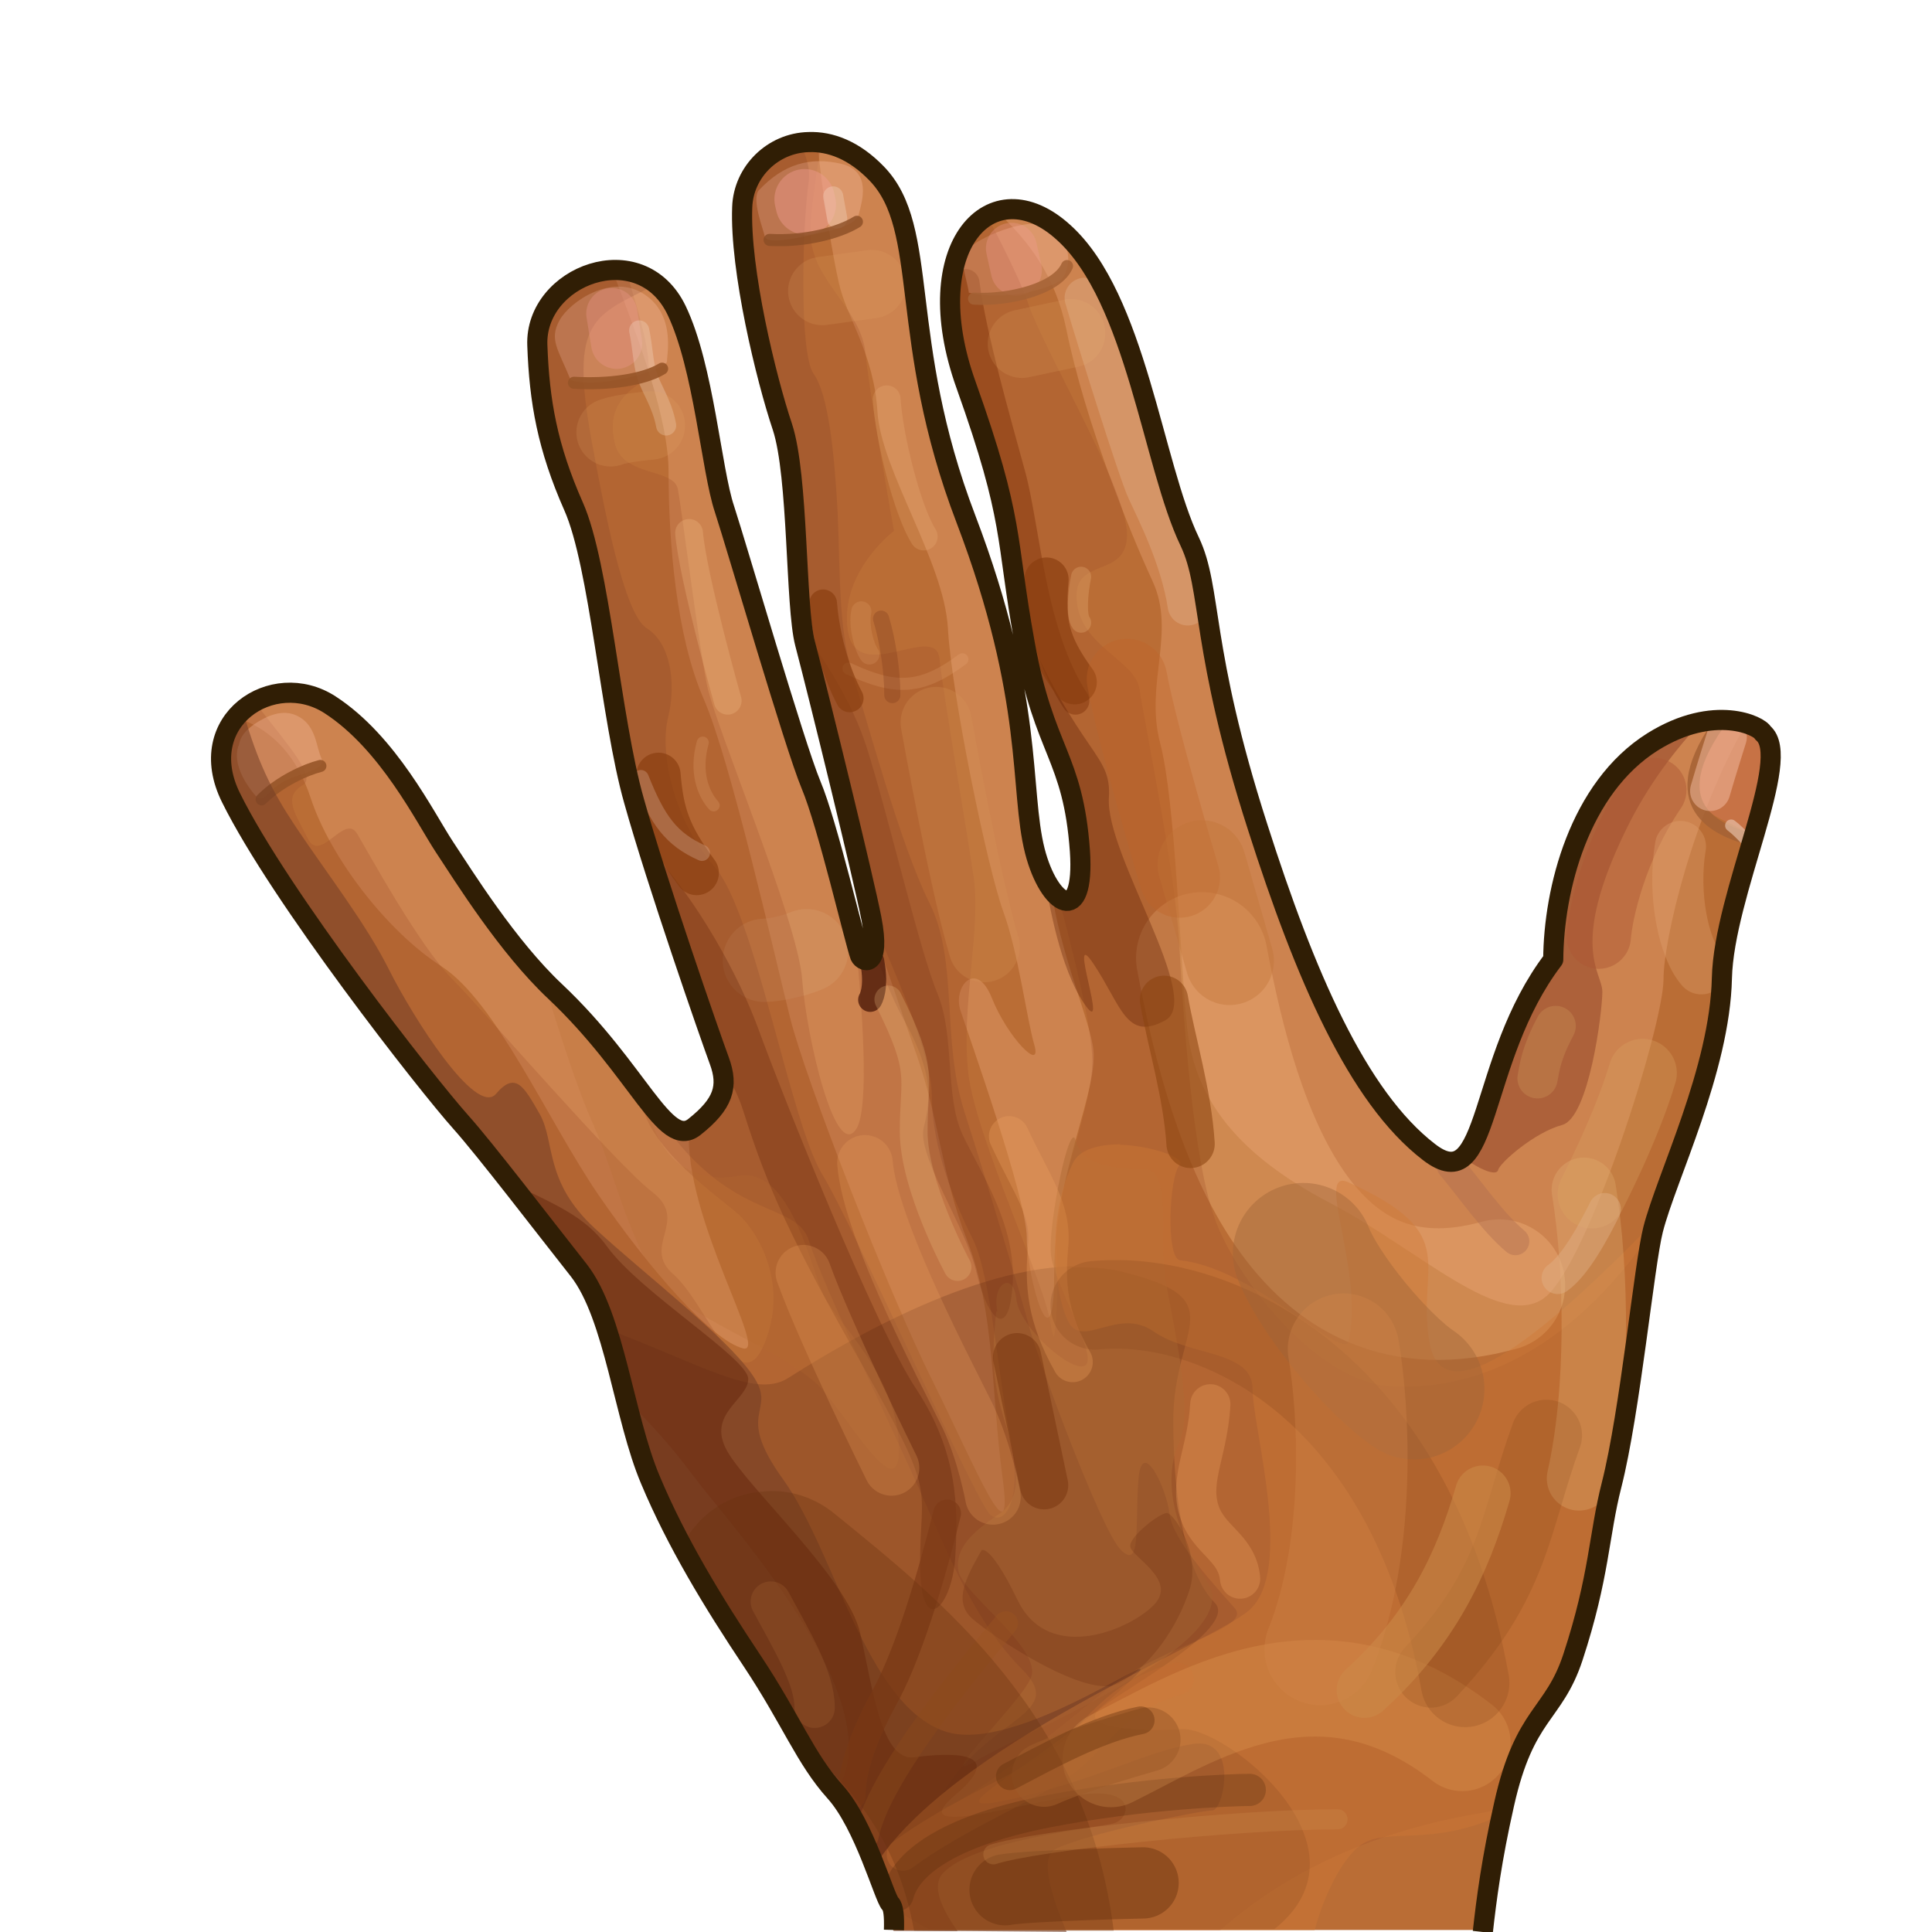 <?xml version="1.0" encoding="UTF-8" standalone="no"?>
<!DOCTYPE svg PUBLIC "-//W3C//DTD SVG 1.0//EN" "http://www.w3.org/TR/2001/REC-SVG-20010904/DTD/svg10.dtd">
<svg xmlns:svg="http://www.w3.org/2000/svg" xmlns="http://www.w3.org/2000/svg" version="1.0" width="100%" height="100%" viewBox="0 0 48 48" id="_hand01" style="display:inline">
<defs id="defs2818"/>
<g id="hand01" style="display:inline">
<path d="M 20.09,3.53 C 19.2,3.55 18.47,4.27 18.44,5.15 C 18.38,6.7 19.03,9.39 19.44,10.61 C 19.84,11.83 19.76,15.06 20,15.98 C 20.36,17.35 21.46,21.84 21.65,22.82 C 21.89,24.06 21.44,23.91 21.37,23.75 C 21.24,23.4 20.56,20.47 20.15,19.5 C 19.74,18.52 18.32,13.63 18,12.65 C 17.67,11.67 17.49,9.13 16.81,7.71 C 15.91,5.84 13.28,6.85 13.35,8.58 C 13.4,9.97 13.6,11.11 14.25,12.58 C 14.9,14.04 15.17,17.85 15.75,19.89 C 16.32,21.93 17.63,25.7 17.87,26.35 C 18.11,27 17.97,27.43 17.25,28 C 16.52,28.57 15.87,26.59 13.79,24.63 C 12.61,23.52 11.53,21.78 11.04,21.04 C 10.56,20.31 9.65,18.45 8.2,17.51 C 6.78,16.59 4.79,17.91 5.74,19.82 C 6.95,22.27 10.6,26.93 11.45,27.88 C 12.05,28.55 13.48,30.42 14.38,31.56 C 15.27,32.7 15.5,35.22 16.16,36.77 C 16.81,38.32 17.71,39.8 18.69,41.27 C 19.66,42.73 20.01,43.7 20.75,44.52 C 21.48,45.33 21.96,47.13 22.12,47.3 C 22.2,47.38 22.22,47.61 22.21,47.95 L 36.83,47.95 C 36.92,47.14 37.05,46.14 37.36,44.77 C 37.87,42.49 38.59,42.58 39.07,41.12 C 39.73,39.11 39.71,38.09 40.03,36.84 C 40.49,35.03 40.84,31.36 41.06,30.5 C 41.39,29.2 42.72,26.53 42.77,24.25 C 42.82,22.16 44.12,19.19 43.86,18 C 43.76,17.86 42.56,17.44 41.02,18.4 C 39.19,19.54 38.56,22.08 38.56,23.8 C 36.68,26.35 37.05,29.82 35.5,28.62 C 33.72,27.25 32.42,24.22 31.25,20.56 C 29.81,16.09 30.12,14.64 29.56,13.46 C 28.64,11.55 28.23,7.41 26.43,5.78 C 24.64,4.14 22.77,6.13 24,9.56 C 25.22,12.98 24.97,13.3 25.46,15.99 C 25.94,18.68 26.66,18.77 26.83,21.14 C 26.96,23.06 26.06,22.51 25.71,21.14 C 25.32,19.6 25.71,17.39 24,12.9 C 22.28,8.41 23.12,5.69 21.78,4.31 C 21.22,3.73 20.63,3.51 20.09,3.53 z" id="p2842" style="fill:#ba6d35;fill-opacity:1;stroke:none"/>
<path d="M 29.86,23.8 C 30.68,28.2 32.39,33.28 37.25,31.93" id="p4023" style="fill:none;stroke:#e8a86f;stroke-width:3.27;stroke-linecap:round;stroke-linejoin:miter;stroke-miterlimit:4;stroke-dasharray:none;stroke-opacity:0.47"/>
<path d="M 7.06,17.21 C 6.59,17.24 6.18,17.48 5.88,17.83 C 6.82,18.14 7.4,18.86 7.72,19.83 C 8.2,21.29 9.6,23.13 10.97,24.01 C 12.33,24.89 13.6,27.83 14.87,29.69 C 16.14,31.54 17.68,33.3 18.46,33.5 C 19.12,33.66 16.99,30.28 17.12,28.07 C 16.44,28.31 15.73,26.47 13.78,24.64 C 12.6,23.53 11.52,21.79 11.03,21.05 C 10.54,20.32 9.63,18.46 8.18,17.53 C 7.83,17.29 7.43,17.19 7.06,17.21 z" id="p3665" style="fill:#f0ad7f;fill-opacity:0.35;stroke:none"/>
<path d="M 23.99,7.03 C 24.17,8.4 24.78,10.49 25.14,11.82 C 25.5,13.15 25.64,15.78 26.72,17.41" id="p3926" style="fill:none;stroke:#893d0f;stroke-width:0.69;stroke-linecap:round;stroke-linejoin:miter;marker:none;stroke-miterlimit:4;stroke-dasharray:none;stroke-dashoffset:0;stroke-opacity:0.66;visibility:visible;display:inline;overflow:visible;enable-background:accumulate"/>
<path d="M 25.12,5.18 C 25,5.18 24.9,5.23 24.78,5.27 C 25.58,6 26.23,6.9 26.49,8.17 C 26.97,10.51 28.05,13.17 28.64,14.45 C 29.22,15.72 28.44,16.98 28.82,18.45 C 29.21,19.91 29.31,23.81 29.5,25.57 C 29.69,27.33 30.78,28.7 33.03,29.88 C 35.27,31.05 37.32,33.1 38.4,32.22 C 39.47,31.34 41.33,25.49 41.33,24.32 C 41.33,23.38 42.04,20.26 43.45,17.86 C 42.97,17.76 42.09,17.75 41.02,18.42 C 39.19,19.56 38.56,22.1 38.56,23.82 C 36.68,26.35 37.05,29.82 35.5,28.62 C 33.72,27.25 32.42,24.22 31.25,20.56 C 29.81,16.09 30.12,14.64 29.56,13.46 C 28.64,11.55 28.23,7.41 26.43,5.78 C 25.98,5.37 25.53,5.17 25.12,5.18 z" id="p3667" style="fill:#f0ad7f;fill-opacity:0.35;stroke:none"/>
<path d="M 24.07,7.27 C 24,6.8 23.78,6.43 24.1,6.14 C 24.43,5.85 25.71,5.3 26.19,5.7 C 26.66,6.1 26.59,6.72 26.37,6.94 C 26.15,7.16 25.02,7.49 24.06,7.27 L 24.07,7.27 z" id="p3941" style="fill:#fcbfa4;fill-opacity:0.33;fill-rule:nonzero;stroke:none;marker:none;visibility:visible;display:inline;overflow:visible;enable-background:accumulate"/>
<path d="M 20.31,3.56 C 20.43,4.83 20.7,6.42 20.84,7.02 C 21.03,7.9 21.71,8.77 21.8,10.23 C 21.89,11.69 23.45,13.94 23.55,15.6 C 23.64,17.26 24.53,21.55 24.92,22.63 C 25.31,23.7 25.5,25.28 25.7,25.97 C 25.89,26.65 25.03,25.77 24.64,24.79 C 24.25,23.82 23.67,24.52 23.86,25.1 C 24.05,25.68 25.51,29.77 25.51,30.75 C 25.51,31.72 26.19,34.16 26.19,31.62 C 26.19,29.08 27.35,27.04 27.15,25.97 C 27,25.15 26.34,23.67 26.12,22.1 C 25.96,21.89 25.79,21.56 25.69,21.14 C 25.32,19.6 25.71,17.39 24,12.9 C 22.28,8.41 23.12,5.69 21.78,4.31 C 21.29,3.81 20.78,3.6 20.31,3.56 z" id="p3671" style="fill:#f0ad7f;fill-opacity:0.35;stroke:none;display:inline"/>
<path d="M 15.21,6.71 C 15.89,8.47 16.61,10.43 16.61,11.71 C 16.61,13.47 16.8,15.8 17.48,17.36 C 18.16,18.92 19.24,23.73 19.63,25.29 C 20.02,26.85 22.08,32.13 23.16,34.29 C 24.23,36.44 25.2,38.87 24.91,36.72 C 24.62,34.57 24.72,32.61 24.04,30.85 C 23.36,29.09 23.35,27.83 22.76,26.17 C 22.47,25.35 22.13,24.35 21.64,22.92 C 21.84,24.03 21.43,23.91 21.37,23.75 C 21.24,23.4 20.56,20.47 20.15,19.5 C 19.74,18.52 18.32,13.63 18,12.65 C 17.67,11.67 17.49,9.13 16.81,7.71 C 16.46,6.97 15.84,6.69 15.22,6.71 L 15.21,6.71 z" id="p3673" style="fill:#f0ad7f;fill-opacity:0.35;stroke:none;display:inline"/>
<path d="M 18.99,23.86 C 19.55,23.83 20.04,23.62 20.04,23.62" id="p3976" style="fill:none;stroke:#deb084;stroke-width:2.07;stroke-linecap:round;stroke-linejoin:miter;stroke-miterlimit:4;stroke-dasharray:none;stroke-opacity:0.2;display:inline"/>
<path d="M 20.09,3.53 C 19.2,3.55 18.47,4.27 18.44,5.15 C 18.38,6.7 19.03,9.39 19.44,10.61 C 19.84,11.83 19.76,15.06 20,15.98 C 20.36,17.35 21.46,21.84 21.65,22.82 C 21.88,24.04 21.44,23.89 21.37,23.72 C 21.36,23.69 21.28,23.39 21.25,23.29 C 21.42,25 21.61,27.49 21.28,28.04 C 20.76,28.88 20.04,25.78 19.93,24.34 C 19.83,22.89 17.76,18.03 17.56,17 C 17.35,15.96 16.94,12.67 16.84,12.15 C 16.74,11.63 15.48,11.85 15.28,11.03 C 15.07,10.2 15.48,9.77 16,9.46 C 16.32,9.27 15.91,7.88 15.56,6.75 C 14.5,6.57 13.29,7.4 13.34,8.59 C 13.39,9.98 13.59,11.12 14.24,12.59 C 14.89,14.05 15.16,17.86 15.74,19.9 C 16.31,21.94 17.62,25.71 17.86,26.36 C 18.1,27.01 17.96,27.44 17.24,28.01 C 16.86,28.31 16.49,27.88 15.93,27.14 C 15.86,28.31 17.7,29.63 18.27,30.1 C 18.88,30.61 19.6,31.96 18.98,33.41 C 18.37,34.85 17.56,32.39 16.73,31.66 C 15.92,30.96 17.14,30.34 16.21,29.62 C 15.28,28.9 12.07,25.17 11.25,24.34 C 10.42,23.51 9.18,21.23 8.87,20.71 C 8.56,20.2 7.96,21.46 7.65,20.84 C 7.34,20.22 7.01,19.8 7.53,19.5 C 7.86,19.29 7.16,18.52 6.34,17.46 C 5.62,17.85 5.18,18.74 5.72,19.83 C 6.93,22.28 10.58,26.94 11.43,27.89 C 12.03,28.56 13.46,30.43 14.36,31.57 C 15.25,32.71 15.48,35.23 16.14,36.78 C 16.79,38.33 17.69,39.81 18.67,41.28 C 19.64,42.74 19.99,43.71 20.73,44.53 C 21.46,45.34 21.94,47.14 22.1,47.31 C 22.18,47.39 22.2,47.62 22.19,47.96 L 30.31,47.96 C 32.54,46 35.15,45.27 37.31,44.96 C 37.32,44.9 37.32,44.85 37.34,44.78 C 37.85,42.5 38.57,42.59 39.05,41.13 C 39.71,39.12 39.69,38.1 40.01,36.85 C 40.46,35.08 40.82,31.55 41.04,30.6 C 38.54,34.24 35.86,34.52 34.54,34.44 C 32.79,34.34 30.85,31.96 30.23,30.41 C 29.62,28.87 29.4,25.16 29.3,23.51 C 29.24,21.87 28.41,17.84 28.31,17.12 C 28.2,16.4 26.85,16.07 26.75,14.93 C 26.64,13.8 28,14.41 28,13.28 C 28,12.14 25.94,8.73 25.53,7.5 C 25.36,7 24.95,6.18 24.53,5.37 C 23.67,5.88 23.24,7.44 24,9.56 C 25.22,12.98 24.97,13.3 25.46,15.99 C 25.94,18.68 26.66,18.77 26.83,21.14 C 26.91,22.27 26.62,22.54 26.3,22.29 C 26.55,23.24 27.14,25.45 27.14,26.38 C 27.14,27.51 26.14,29.88 26.24,30.81 C 26.32,31.53 26.25,33.06 26.18,33.21 C 26.17,33.18 26.14,33.13 26.12,33 C 26.02,31.97 24.27,28.35 24.06,26.69 C 23.86,25.04 24.39,23.07 24.18,21.73 C 23.98,20.39 23.44,17.29 23.34,16.36 C 23.24,15.44 21.27,17.08 21.06,15.65 C 20.86,14.21 22.21,13.19 22.21,13.19 C 22.21,13.19 21.6,9.79 21.5,8.76 C 21.39,7.71 20.25,7 20.15,5.96 C 20.1,5.44 20.26,4.5 20.4,3.56 C 20.29,3.54 20.19,3.52 20.09,3.53 z" id="p2842-1" style="fill:#9f4e2c;fill-opacity:0.27;stroke:none;display:inline"/>
<path d="M 18.85,4.73 C 19.47,4.07 20.13,3.89 20.9,4.07 C 21.67,4.25 21.41,5.02 21.34,5.31 C 21.28,5.62 20.62,5.73 20.14,5.84 C 19.66,5.95 19.04,6.06 19,5.87 C 18.96,5.69 18.67,4.95 18.85,4.73 z" id="p3938" style="fill:#fcbfa4;fill-opacity:0.33;fill-rule:nonzero;stroke:none;marker:none;visibility:visible;display:inline;overflow:visible;enable-background:accumulate"/>
<path d="M 14.19,9.47 C 13.86,8.66 13.64,8.44 13.9,7.96 C 14.16,7.49 15.19,6.79 15.99,7.3 C 16.79,7.81 16.57,8.8 16.57,8.98 C 16.57,9.16 15,9.67 14.19,9.45 L 14.19,9.47 z" id="p3935" style="fill:#fcbfa4;fill-opacity:0.33;fill-rule:nonzero;stroke:none;marker:none;visibility:visible;display:inline;overflow:visible;enable-background:accumulate"/>
<path d="M 5.92,18.54 C 5.77,19.01 6.15,19.54 6.35,19.77 C 6.55,20 6.68,19.59 7.1,19.39 C 7.53,19.19 8.11,19.12 7.99,18.85 C 7.86,18.57 7.86,18.12 7.51,17.86 C 7.15,17.6 6.77,17.72 6.43,17.92 C 6.1,18.12 5.97,18.3 5.93,18.53 L 5.92,18.54 z" id="p3906" style="fill:#fcbfa4;fill-opacity:0.33;stroke:none;display:inline"/>
<path d="M 6.5,19.86 C 6.95,19.41 7.6,19.12 7.96,19.03" id="p3909" style="fill:none;stroke:#965528;stroke-width:0.30;stroke-linecap:round;stroke-linejoin:miter;stroke-miterlimit:4;stroke-dasharray:none;stroke-opacity:0.91"/>
<path d="M 26.65,31.46 C 23.86,31.52 20.45,33.69 19.56,34.25 C 18.74,34.75 17.39,33.88 15.03,33 C 15.03,33.01 15.03,33.04 15.03,33.06 C 15.22,33.66 15.39,34.3 15.56,34.96 C 15.6,35.14 15.66,35.31 15.71,35.49 C 15.75,35.63 15.79,35.78 15.83,35.92 C 15.85,36 15.89,36.08 15.92,36.17 C 15.99,36.38 16.05,36.6 16.13,36.79 C 16.78,38.34 17.68,39.82 18.66,41.29 C 19.63,42.75 19.98,43.72 20.72,44.54 C 20.81,44.64 20.88,44.75 20.97,44.88 C 21.05,45.01 21.14,45.13 21.22,45.28 C 21.31,45.46 21.41,45.65 21.5,45.84 C 21.54,45.94 21.58,46.05 21.62,46.15 C 21.64,46.21 21.65,46.27 21.68,46.33 C 21.76,46.53 21.83,46.76 21.89,46.92 C 21.9,46.95 21.94,47.01 21.95,47.04 C 21.96,47.09 21.99,47.16 22.04,47.22 C 22.21,47.43 22.59,47.68 23.07,47.93 L 31.66,47.93 C 34.24,45.88 30.44,42.9 29.37,42.96 C 28.11,43.04 26.88,42.89 27.28,42.5 C 27.67,42.11 30.81,40.45 30.18,39.82 C 29.56,39.2 29.15,37.65 29.15,35.29 C 29.15,32.94 30.71,32.28 27.81,31.58 C 27.45,31.5 27.06,31.48 26.66,31.49 L 26.65,31.46 z" id="p3717" style="fill:#4d2311;fill-opacity:0.22;stroke:none;display:inline"/>
<path d="M 24.75,32.59 C 24.68,33.29 24.6,34.08 24.9,35.1 C 25.21,36.12 25.52,37.14 24.83,37.61 C 24.13,38.08 23.73,38.47 23.81,39.02 C 23.88,39.57 25.93,40.98 25.61,41.69 C 25.3,42.39 23.1,44.44 24.28,43.73 C 25.45,43.03 30.95,40.83 30.01,39.33 C 29.07,37.84 28.91,36.66 29.31,35.8 C 29.7,34.94 29,32.35 28.92,31.48 C 28.85,30.62 29.07,29.05 28.45,29.05 C 27.83,29.05 26.88,28.98 26.73,28.35 C 26.58,27.73 26.03,30.47 26.11,31.17 C 26.18,31.87 27.28,33.68 26.97,33.92 C 26.66,34.15 25.32,32.98 25.25,32.27 C 25.18,31.57 24.63,31.88 24.78,32.58 L 24.75,32.59 z" id="p3720" style="fill:#ae6b34;fill-opacity:0.5;stroke:none;display:inline"/>
<path d="M 6.03,17.65 C 5.5,18.11 5.26,18.9 5.72,19.83 C 6.93,22.28 10.58,26.94 11.43,27.89 C 12.03,28.56 13.46,30.43 14.36,31.57 C 15.25,32.71 15.48,35.23 16.14,36.78 C 16.79,38.33 17.69,39.81 18.67,41.28 C 19.64,42.74 19.99,43.71 20.73,44.53 C 21.46,45.34 21.94,47.14 22.1,47.31 C 22.18,47.39 22.2,47.62 22.19,47.96 L 26.5,48 C 26.12,47.1 25.82,46.14 26.22,45.94 C 27,45.55 29.83,44.98 30.12,44.98 C 30.41,44.98 30.79,43.13 29.62,43.33 C 28.45,43.52 27.28,44.21 25.12,44.7 C 22.97,45.18 25.62,44 27.77,42.05 C 29.92,40.1 25.42,43.7 23.46,43.01 C 21.51,42.33 20.74,38.53 19.46,36.76 C 18.19,35 19.37,35.12 18.68,34.14 C 18,33.17 16.05,31.69 14.78,30.52 C 13.51,29.35 13.8,28.37 13.41,27.68 C 13.02,27 12.81,26.6 12.32,27.18 C 11.82,27.74 10.27,25.29 9.68,24.12 C 9.1,22.95 8.12,21.7 7.34,20.53 C 6.74,19.63 6.4,18.93 6.03,17.65 z" id="p3730" style="fill:#733e26;fill-opacity:0.54;stroke:none;display:inline"/>
<path d="M 12.62,29.34 C 13.22,30.1 13.86,30.94 14.37,31.59 C 15.26,32.73 15.49,35.25 16.15,36.8 C 16.8,38.35 17.7,39.83 18.68,41.3 C 19.65,42.76 20,43.73 20.74,44.55 C 21.47,45.36 21.95,47.16 22.11,47.33 C 22.19,47.41 22.21,47.64 22.2,47.98 L 23.79,47.98 C 23.4,47.42 23.14,46.87 23.42,46.55 C 24.14,45.73 27.25,45.41 27.67,45.3 C 28.08,45.2 28.27,44.38 26.83,44.59 C 25.39,44.79 22.4,45.72 23.74,44.59 C 25.08,43.46 23.54,43.55 22.71,43.66 C 21.89,43.76 21.68,41.91 21.37,40.57 C 21.07,39.23 18.58,36.97 18.06,36.04 C 17.55,35.12 18.59,34.78 18.59,34.26 C 18.59,33.75 15.92,32.12 15.09,30.98 C 14.53,30.21 13.82,29.94 12.63,29.36 L 12.62,29.34 z" id="p2832" style="fill:#581902;fill-opacity:0.37;stroke:none;display:inline"/>
<path d="M 19.78,3.56 C 19.05,3.72 18.47,4.38 18.44,5.15 C 18.38,6.7 19.03,9.39 19.44,10.61 C 19.84,11.83 19.76,15.06 20,15.98 C 20.36,17.35 21.46,21.84 21.65,22.82 C 22.23,24.11 23.15,26.25 23.15,27.22 C 23.15,28.53 23.74,29.93 24.18,30.81 C 24.61,31.68 24.82,34.31 25.11,35.77 C 25.4,37.23 24.98,37.93 24.61,37.64 C 24.25,37.35 21.23,30.49 20.43,29.18 C 19.63,27.87 18.77,22.7 17.75,21.53 C 16.73,20.37 16.38,18.69 16.6,17.82 C 16.81,16.95 16.65,15.97 16.07,15.61 C 15.49,15.25 15,12.57 14.7,10.96 C 14.14,7.89 14.76,7.85 16.32,7.06 C 15.2,6.16 13.3,7.11 13.36,8.59 C 13.41,9.98 13.61,11.12 14.26,12.59 C 14.91,14.05 15.18,17.86 15.76,19.9 C 16.33,21.94 17.64,25.71 17.88,26.36 C 18.12,27.01 17.98,27.44 17.26,28.01 C 16.96,28.24 16.65,28.03 16.26,27.58 C 18.05,30.39 19.78,29.8 20.1,30.83 C 20.46,31.99 22.21,35.55 22.94,37.23 C 23.67,38.91 24.31,40.38 25.4,41.48 C 26.49,42.57 24.7,42.63 23.53,44.38 C 22.36,46.15 26.15,43.09 27.46,42 C 28.78,40.9 31.12,40.48 30.68,39.96 C 30.24,39.45 29.13,38.28 29.06,37.62 C 28.98,36.96 28.35,35.64 28.28,36.81 C 28.2,37.98 28.35,39.01 27.84,38.5 C 27.33,37.98 25.7,33.52 25.56,32.93 C 25.41,32.35 24.55,29.45 23.96,27.62 C 23.38,25.79 23.82,23.89 23.09,22.43 C 22.36,20.97 21.55,17.91 21.18,16.75 C 20.82,15.58 20.88,14.17 20.81,12.71 C 20.73,11.25 20.58,9.79 20.21,9.28 C 19.85,8.76 19.94,5.55 20.09,4.53 C 20.14,4.19 20.03,3.86 19.87,3.56 C 19.84,3.56 19.81,3.56 19.78,3.56 z" id="p3756" style="fill:#682d1f;fill-opacity:0.15;stroke:none;display:inline"/>
<path d="M 16.09,21.03 C 16.72,23.1 17.66,25.82 17.87,26.37 C 17.89,26.43 17.88,26.49 17.9,26.55 C 18.12,26.78 18.31,27.12 18.46,27.58 C 19.07,29.51 19.61,30.72 21.46,33.98 C 23.3,37.23 22.86,36.88 22.86,38.82 C 22.86,40.75 23.64,39.95 23.73,38.73 C 23.81,37.5 23.81,36.1 22.77,34.52 C 21.72,32.94 19.45,27.23 18.84,25.56 C 18.38,24.3 17.36,22.39 16.09,21.03 z" id="p3656" style="fill:#581902;fill-opacity:0.26;fill-rule:nonzero;stroke:none;marker:none;visibility:visible;display:inline;overflow:visible;enable-background:accumulate"/>
<path d="M 19.93,15.59 C 19.95,15.72 19.97,15.91 20,16 C 20.36,17.37 21.46,21.86 21.65,22.84 C 21.71,23.19 21.73,23.43 21.71,23.59 C 21.93,24.19 22.16,24.8 22.42,25.27 C 23.21,26.67 23.12,27.31 22.95,28.02 C 22.78,28.72 23.99,30.46 24.26,31.61 C 24.52,32.75 25.07,33.38 25.16,31.89 C 25.24,30.4 24.36,29.14 23.91,28.18 C 23.47,27.22 23.73,25.74 23.29,24.68 C 22.85,23.63 22.07,20.26 21.54,18.59 C 21.16,17.39 20.46,16.38 19.92,15.59 L 19.93,15.59 z" id="p3659" style="fill:#581902;fill-opacity:0.15;fill-rule:nonzero;stroke:none;marker:none;visibility:visible;display:inline;overflow:visible;enable-background:accumulate"/>
<path d="M 25.37,15.4 C 25.4,15.6 25.41,15.75 25.46,15.99 C 25.94,18.68 26.66,18.77 26.83,21.14 C 26.94,22.68 26.37,22.62 25.96,21.82 C 26.06,22.46 26.34,24.04 26.92,24.91 C 27.62,25.96 26.47,22.89 27.17,23.95 C 27.87,25 27.98,25.88 28.95,25.35 C 29.91,24.83 27.46,21.23 27.55,19.82 C 27.62,18.7 26.87,18.84 25.37,15.39 L 25.37,15.4 z" id="p3662" style="fill:#581902;fill-opacity:0.33;fill-rule:nonzero;stroke:none;marker:none;visibility:visible;display:inline;overflow:visible;enable-background:accumulate"/>
<path d="M 13.5,24.34 C 13.89,25.64 14.35,27.08 14.75,27.96 C 15.31,29.22 15.77,31.49 16.78,32.24 C 17.78,32.98 19.7,33.74 20.4,34.49 C 21.09,35.23 22.42,37.61 22.33,35.86 C 22.25,34.12 20.77,32.83 20.46,32.18 C 20.16,31.53 19.64,29 18.37,29.21 C 17.25,29.41 16.32,28.89 16.06,27.31 C 15.54,26.64 14.84,25.65 13.78,24.65 C 13.68,24.56 13.59,24.44 13.5,24.34 L 13.5,24.34 z" id="p3746" style="fill:#b76d31;fill-opacity:0.2;stroke:none;display:inline"/>
<path d="M 15.5,34.71 C 15.68,35.46 15.9,36.2 16.15,36.8 C 16.8,38.35 17.7,39.83 18.68,41.3 C 19.65,42.76 20,43.73 20.74,44.55 C 22.3,42.41 18.14,37.89 17.21,36.65 C 16.74,36.01 16.21,35.41 15.5,34.71 L 15.5,34.71 z" id="p3749" style="fill:#855e3e;fill-opacity:0.18;stroke:none;display:inline"/>
<path d="M 24.36,38.56 C 24.02,39.17 23.67,39.78 24.15,40.21 C 24.63,40.64 27.03,42.26 27.81,41.82 C 28.59,41.39 29.25,40.43 29.55,39.51 C 29.85,38.6 29.16,37.59 28.99,37.59 C 28.82,37.59 28.08,38.15 28.08,38.41 C 28.08,38.67 29.25,39.23 28.69,39.85 C 28.13,40.46 26.08,41.37 25.29,39.77 C 24.51,38.16 24.33,38.55 24.38,38.55 L 24.36,38.56 z" id="p3752" style="fill:#581902;fill-opacity:0.18;fill-rule:nonzero;stroke:none;marker:none;visibility:visible;display:inline;overflow:visible;enable-background:accumulate"/>
<path d="M 22.43,46.08 C 23.79,45.08 25.43,44.44 26.35,43.8 C 27.26,43.17 27.62,42.16 29.26,41.71" id="p3859" style="fill:none;stroke:#b8612c;stroke-width:0.80;stroke-linecap:round;stroke-linejoin:miter;stroke-miterlimit:4;stroke-dasharray:none;stroke-opacity:0.37;display:inline"/>
<path d="M 19.15,39.79 C 19.69,40.79 20.24,41.7 20.24,42.43" id="p3862" style="fill:none;stroke:#ea9f5c;stroke-width:1px;stroke-linecap:round;stroke-linejoin:miter;stroke-opacity:0.18;display:inline"/>
<path d="M 23.53,37.6 C 22.99,39.78 22.44,41.33 21.98,42.16 C 21.53,42.98 21.16,43.89 21.16,44.62" id="p3865" style="fill:none;stroke:#7f3b17;stroke-width:0.69;stroke-linecap:round;stroke-linejoin:miter;stroke-miterlimit:4;stroke-dasharray:none;stroke-opacity:0.7;display:inline"/>
<path d="M 24.99,40.33 C 23.63,41.97 21.8,44.25 21.53,45.62" id="p3868" style="fill:none;stroke:#9b5521;stroke-width:0.60;stroke-linecap:round;stroke-linejoin:miter;stroke-miterlimit:4;stroke-dasharray:none;stroke-opacity:0.41;display:inline"/>
<path d="M 21.67,23.89 C 21.8,24.57 21.62,24.84 21.62,24.84" id="p3871" style="fill:none;stroke:#511d0b;stroke-width:0.60;stroke-linecap:round;stroke-linejoin:miter;stroke-miterlimit:4;stroke-dasharray:none;stroke-opacity:0.81;display:inline"/>
<path d="M 22.07,24.83 C 22.98,26.65 22.7,26.74 22.7,28.11 C 22.7,29.47 23.79,31.48 23.79,31.48" id="p3874" style="fill:none;stroke:#ecbe7f;stroke-width:0.69;stroke-linecap:round;stroke-linejoin:miter;stroke-miterlimit:4;stroke-dasharray:none;stroke-opacity:0.26;display:inline"/>
<path d="M 21.49,28.89 C 21.62,30.57 23.6,34.27 24.04,35.18 C 24.47,36.08 24.67,37.19 24.67,37.19" id="p3879" style="fill:none;stroke:#efa35e;stroke-width:1.38;stroke-linecap:round;stroke-linejoin:miter;stroke-miterlimit:4;stroke-dasharray:none;stroke-opacity:0.25;display:inline"/>
<path d="M 19.96,31.62 C 20.51,33.15 22.15,36.47 22.15,36.47" id="p3882" style="fill:none;stroke:#efa35e;stroke-width:1.38;stroke-linecap:round;stroke-linejoin:miter;marker:none;stroke-miterlimit:4;stroke-dasharray:none;stroke-dashoffset:0;stroke-opacity:0.25;visibility:visible;display:inline;overflow:visible;enable-background:accumulate"/>
<path d="M 25.07,28.23 C 25.64,29.46 26.13,30.04 26.04,30.97 C 25.96,31.89 26,32.69 26.65,33.84" id="p3911" style="fill:none;stroke:#efa35e;stroke-width:1;stroke-linecap:round;stroke-linejoin:miter;marker:none;stroke-miterlimit:4;stroke-dasharray:none;stroke-dashoffset:0;stroke-opacity:0.31;visibility:visible;display:inline;overflow:visible;enable-background:accumulate"/>
<path d="M 15.2,7.79 L 15.32,8.53" id="p3965" style="fill:none;stroke:#f39d94;stroke-width:1.27;stroke-linecap:round;stroke-linejoin:miter;stroke-miterlimit:4;stroke-dasharray:none;stroke-opacity:0.31;display:inline"/>
<path d="M 15.88,8.21 C 15.97,8.63 15.97,8.98 16.07,9.31 C 16.16,9.63 16.45,10.02 16.55,10.57" id="p3968" style="fill:none;stroke:#fae9dc;stroke-width:0.5;stroke-linecap:round;stroke-linejoin:miter;stroke-miterlimit:4;stroke-dasharray:none;stroke-opacity:0.27"/>
<path d="M 15.17,10.74 C 15.46,10.63 16.17,10.57 16.17,10.57" id="p3970" style="fill:none;stroke:#e6a869;stroke-width:1.70;stroke-linecap:round;stroke-linejoin:miter;stroke-miterlimit:4;stroke-dasharray:none;stroke-opacity:0.18;display:inline"/>
<path d="M 17.12,13.24 C 17.21,14.33 18.08,17.41 18.08,17.41" id="p3973" style="fill:none;stroke:#f7c08b;stroke-width:0.69;stroke-linecap:round;stroke-linejoin:miter;stroke-miterlimit:4;stroke-dasharray:none;stroke-opacity:0.27;display:inline"/>
<path d="M 14.26,9.51 C 15.12,9.56 15.99,9.44 16.45,9.16" id="p3992" style="fill:none;stroke:#965528;stroke-width:0.30;stroke-linecap:round;stroke-linejoin:miter;marker:none;stroke-miterlimit:4;stroke-dasharray:none;stroke-dashoffset:0;stroke-opacity:0.91;visibility:visible;display:inline;overflow:visible;enable-background:accumulate"/>
<path d="M 19.99,4.95 L 20.02,5.08" id="p2877" style="fill:none;stroke:#f39d94;stroke-width:1.5;stroke-linecap:round;stroke-linejoin:miter;marker:none;stroke-miterlimit:4;stroke-dasharray:none;stroke-dashoffset:0;stroke-opacity:0.43;visibility:visible;display:inline;overflow:visible;enable-background:accumulate"/>
<path d="M 20.8,5.43 L 20.7,4.88" id="p3685" style="fill:none;stroke:#fae9dc;stroke-width:0.5;stroke-linecap:round;stroke-linejoin:miter;marker:none;stroke-miterlimit:4;stroke-dasharray:none;stroke-dashoffset:0;stroke-opacity:0.27;visibility:visible;display:inline;overflow:visible;enable-background:accumulate"/>
<path d="M 19.12,5.96 C 19.98,6.01 20.84,5.79 21.29,5.51" id="p3992-9" style="fill:none;stroke:#8b4e25;stroke-width:0.30;stroke-linecap:round;stroke-linejoin:miter;marker:none;stroke-miterlimit:4;stroke-dasharray:none;stroke-dashoffset:0;stroke-opacity:0.81;visibility:visible;display:inline;overflow:visible;enable-background:accumulate"/>
<path d="M 17.46,18.45 C 17.26,19.16 17.46,19.71 17.73,20.01" id="p3718" style="fill:none;stroke:#f7c08b;stroke-width:0.30;stroke-linecap:round;stroke-linejoin:miter;marker:none;stroke-miterlimit:4;stroke-dasharray:none;stroke-dashoffset:0;stroke-opacity:0.18;visibility:visible;display:inline;overflow:visible;enable-background:accumulate"/>
<path d="M 20.43,7.23 L 21.66,7.06" id="p3721" style="fill:none;stroke:#e6a869;stroke-width:1.70;stroke-linecap:round;stroke-linejoin:miter;marker:none;stroke-miterlimit:4;stroke-dasharray:none;stroke-dashoffset:0;stroke-opacity:0.18;visibility:visible;display:inline;overflow:visible;enable-background:accumulate"/>
<path d="M 22.03,9.92 C 22.09,10.87 22.54,12.68 22.95,13.33" id="p3723" style="fill:none;stroke:#f7c08b;stroke-width:0.69;stroke-linecap:round;stroke-linejoin:miter;marker:none;stroke-miterlimit:4;stroke-dasharray:none;stroke-dashoffset:0;stroke-opacity:0.2;visibility:visible;display:inline;overflow:visible;enable-background:accumulate"/>
<path d="M 21.08,16.61 C 22.23,17.15 22.88,17.15 23.91,16.38" id="p3727" style="fill:none;stroke:#f7c08b;stroke-width:0.30;stroke-linecap:round;stroke-linejoin:miter;marker:none;stroke-miterlimit:4;stroke-dasharray:none;stroke-dashoffset:0;stroke-opacity:0.16;visibility:visible;display:inline;overflow:visible;enable-background:accumulate"/>
<path d="M 25.27,33.72 L 25.94,36.9" id="p3788" style="fill:none;stroke:#6a2805;stroke-width:1.20;stroke-linecap:round;stroke-linejoin:miter;stroke-miterlimit:4;stroke-dasharray:none;stroke-opacity:0.37;display:inline"/>
<path d="M 25.25,6.71 L 25.13,6.17" id="p3804" style="fill:none;stroke:#f39d94;stroke-width:1.27;stroke-linecap:round;stroke-linejoin:miter;marker:none;stroke-miterlimit:4;stroke-dasharray:none;stroke-dashoffset:0;stroke-opacity:0.31;visibility:visible;display:inline;overflow:visible;enable-background:accumulate"/>
<path d="M 24.2,7.42 C 25.06,7.47 26.26,7.18 26.51,6.61" id="p3992-91" style="fill:none;stroke:#a46235;stroke-width:0.30;stroke-linecap:round;stroke-linejoin:miter;marker:none;stroke-miterlimit:4;stroke-dasharray:none;stroke-dashoffset:0;stroke-opacity:0.87;visibility:visible;display:inline;overflow:visible;enable-background:accumulate"/>
<path d="M 25.39,8.54 L 26.61,8.28" id="p3721-1" style="fill:none;stroke:#e6a869;stroke-width:1.70;stroke-linecap:round;stroke-linejoin:miter;marker:none;stroke-miterlimit:4;stroke-dasharray:none;stroke-dashoffset:0;stroke-opacity:0.18;visibility:visible;display:inline;overflow:visible;enable-background:accumulate"/>
<path d="M 21.4,15.19 C 21.32,15.56 21.48,16.1 21.6,16.26" id="p3872" style="fill:none;stroke:#f7c08b;stroke-width:0.5;stroke-linecap:round;stroke-linejoin:miter;marker:none;stroke-miterlimit:4;stroke-dasharray:none;stroke-dashoffset:0;stroke-opacity:0.15;visibility:visible;display:inline;overflow:visible;enable-background:accumulate"/>
<path d="M 21.89,15.37 C 22.05,15.9 22.17,16.65 22.17,17.27" id="p3895" style="fill:none;stroke:#753118;stroke-width:0.40;stroke-linecap:round;stroke-linejoin:miter;stroke-miterlimit:4;stroke-dasharray:none;stroke-opacity:0.27"/>
<path d="M 20.45,14.99 C 20.53,15.94 20.82,16.81 21.11,17.35" id="p3897" style="fill:none;stroke:#893d0f;stroke-width:0.69;stroke-linecap:round;stroke-linejoin:miter;stroke-miterlimit:4;stroke-dasharray:none;stroke-opacity:0.66"/>
<path d="M 16.36,19.25 C 16.44,20.2 16.6,20.73 17.31,21.69" id="p3897-1" style="fill:none;stroke:#893d0f;stroke-width:1.10;stroke-linecap:round;stroke-linejoin:miter;stroke-miterlimit:4;stroke-dasharray:none;stroke-opacity:0.66;display:inline"/>
<path d="M 15.92,19.33 C 16.34,20.39 16.68,20.85 17.44,21.19" id="p3921" style="fill:none;stroke:#d3a58e;stroke-width:0.40;stroke-linecap:round;stroke-linejoin:miter;stroke-miterlimit:4;stroke-dasharray:none;stroke-opacity:0.37;display:inline"/>
<path d="M 23.26,17.95 C 23.26,17.95 23.97,21.93 24.45,23.52" id="p3924" style="fill:none;stroke:#d69455;stroke-width:1.77;stroke-linecap:round;stroke-linejoin:miter;stroke-miterlimit:4;stroke-dasharray:none;stroke-opacity:0.26"/>
<path d="M 26,14.4 C 25.91,15.46 26,15.99 26.7,16.95" id="p3897-1-0" style="fill:none;stroke:#893d0f;stroke-width:1.10;stroke-linecap:round;stroke-linejoin:miter;stroke-miterlimit:4;stroke-dasharray:none;stroke-opacity:0.66;display:inline"/>
<path d="M 26.86,14.33 C 26.78,14.7 26.73,15.31 26.86,15.47" id="p3872-7" style="fill:none;stroke:#f7c08b;stroke-width:0.5;stroke-linecap:round;stroke-linejoin:miter;marker:none;stroke-miterlimit:4;stroke-dasharray:none;stroke-dashoffset:0;stroke-opacity:0.25;visibility:visible;display:inline;overflow:visible;enable-background:accumulate"/>
<path d="M 26.95,7.4 C 27.2,8.26 28.28,11.73 28.5,12.19 C 28.71,12.65 29.33,13.85 29.51,15.04" id="p3994" style="fill:none;stroke:#e9bf9b;stroke-width:1px;stroke-linecap:round;stroke-linejoin:miter;stroke-opacity:0.31;display:inline"/>
<path d="M 27.84,28.43 C 27.36,28.43 26.89,28.53 26.69,28.83 C 25.99,30.16 26.18,32.12 26.54,32.83 C 26.89,33.53 27.77,32.46 28.66,33.08 C 29.54,33.7 31.12,33.54 31.12,34.51 C 31.12,35.48 32.17,39.03 31.03,40.01 C 30.03,40.86 23.66,43.34 21.72,46.38 C 21.9,46.85 22.05,47.24 22.12,47.31 C 22.2,47.39 22.22,47.62 22.21,47.96 L 32.66,47.96 C 32.94,46.92 33.44,46.08 33.82,45.83 C 34.48,45.39 35.53,45.9 37.29,45.1 C 37.31,44.99 37.32,44.91 37.35,44.79 C 37.86,42.51 38.58,42.6 39.06,41.14 C 39.72,39.13 39.7,38.11 40.02,36.86 C 40.48,35.05 40.83,31.38 41.05,30.52 C 41.06,30.47 41.09,30.39 41.11,30.34 C 38.03,33.52 35.83,35.07 35.52,33.37 C 35.17,31.42 36.38,30.67 33.49,29.37 C 32.65,29 33.93,31.68 33.49,33.37 C 33.14,33.63 31.08,31.49 29.31,31.31 C 28.96,31.23 29.05,29.21 29.31,28.94 C 29.47,28.78 28.62,28.46 27.81,28.44 L 27.84,28.43 z" id="p3997" style="fill:#cf7a36;fill-opacity:0.4;stroke:none;display:inline"/>
<path d="M 39.35,29.56 C 39.68,31.58 39.72,34.57 39.23,36.73" id="p3823" style="fill:none;stroke:#e5b67a;stroke-width:1.60;stroke-linecap:round;stroke-linejoin:miter;stroke-miterlimit:4;stroke-dasharray:none;stroke-opacity:0.31"/>
<path d="M 18.9,37.06 C 18.05,37.14 17.31,37.66 16.94,38.43 C 17.46,39.4 18.05,40.35 18.69,41.3 C 19.21,42.08 19.55,42.71 19.87,43.26 C 21.29,44.51 22.32,45.82 22.71,47.97 L 27.67,47.97 C 27,42.57 23.3,39.7 20.75,37.62 C 20.23,37.19 19.57,36.98 18.91,37.06 L 18.9,37.06 z" id="p4049" style="fill:#673310;fill-opacity:0.31;stroke:none;marker:none;visibility:visible;display:inline;overflow:visible;enable-background:accumulate;"/>
<path d="M 28.92,24.84 C 29.11,25.92 29.5,27.17 29.58,28.42" id="p4025" style="fill:none;stroke:#8b430e;stroke-width:1.20;stroke-linecap:round;stroke-linejoin:miter;marker:none;stroke-miterlimit:4;stroke-dasharray:none;stroke-dashoffset:0;stroke-opacity:0.57;visibility:visible;display:inline;overflow:visible;enable-background:accumulate"/>
<path d="M 22.3,47.08 C 22.52,46.21 23.74,45.45 26.05,45 C 28.36,44.55 30.63,44.47 31.05,44.47" id="p2920" style="fill:none;stroke:#51280a;stroke-width:0.80;stroke-linecap:round;stroke-linejoin:miter;stroke-miterlimit:4;stroke-dasharray:none;stroke-opacity:0.27;display:inline"/>
<path d="M 27.6,43.7 C 29.64,42.7 32.76,40.53 36.33,43.3" id="p3695" style="fill:none;stroke:#f0b063;stroke-width:2.40;stroke-linecap:round;stroke-linejoin:miter;stroke-miterlimit:4;stroke-dasharray:none;stroke-opacity:0.22"/>
<path d="M 30.07,34.89 C 30,36.06 29.56,36.73 29.78,37.5 C 30,38.27 30.73,38.42 30.81,39.22" id="p3697" style="fill:none;stroke:#efa35e;stroke-width:1;stroke-linecap:round;stroke-linejoin:miter;marker:none;stroke-miterlimit:4;stroke-dasharray:none;stroke-dashoffset:0;stroke-opacity:0.31;visibility:visible;display:inline;overflow:visible;enable-background:accumulate"/>
<path d="M 27.2,32.43 C 30.18,32.14 35.07,34.38 36.4,41.81" id="p3722" style="fill:none;stroke:#7f421a;stroke-width:2.20;stroke-linecap:round;stroke-linejoin:miter;stroke-miterlimit:4;stroke-dasharray:none;stroke-opacity:0.22;display:inline"/>
<path d="M 38.42,35.66 C 37.62,37.86 37.65,39.3 35.55,41.54" id="p3728" style="fill:none;stroke:#5c2a06;stroke-width:1.77;stroke-linecap:round;stroke-linejoin:miter;stroke-miterlimit:4;stroke-dasharray:none;stroke-opacity:0.13;display:inline"/>
<path d="M 36.84,37.1 C 36.33,38.86 35.56,40.48 33.9,41.99" id="p3725" style="fill:none;stroke:#cc8948;stroke-width:1.38;stroke-linecap:round;stroke-linejoin:miter;stroke-miterlimit:4;stroke-dasharray:none;stroke-opacity:0.56;display:inline"/>
<path d="M 42.31,17.9 C 41.94,17.98 41.51,18.14 41.06,18.43 C 39.23,19.57 38.6,22.11 38.6,23.83 C 37.15,25.74 37.03,28.23 36.35,28.76 C 36.91,29.15 37.19,29.19 37.22,29.07 C 37.26,28.89 38.13,28.13 38.81,27.95 C 39.48,27.77 39.81,25.14 39.81,24.64 C 39.81,24.15 38.97,23.54 40.4,20.61 C 40.95,19.48 41.65,18.59 42.3,17.9 L 42.31,17.9 z" id="p3731" style="fill:#883d23;fill-opacity:0.47;stroke:none;display:inline"/>
<path d="M 38.65,25.49 C 38.29,26.16 38.25,26.52 38.2,26.79" id="p3734" style="fill:none;stroke:#d7a362;stroke-width:1px;stroke-linecap:round;stroke-linejoin:miter;stroke-opacity:0.27;display:inline"/>
<path d="M 36.04,28.97 C 36.53,29.55 37.07,30.35 37.65,30.84" id="p3737" style="fill:none;stroke:#ae6e51;stroke-width:0.69;stroke-linecap:round;stroke-linejoin:miter;stroke-miterlimit:4;stroke-dasharray:none;stroke-opacity:0.43;display:inline"/>
<path d="M 43.03,17.81 C 42.59,18.08 42.38,18.47 42.32,18.77 C 42.23,19.22 42.09,19.78 42.44,20.14 C 42.66,20.36 43.1,20.47 43.47,20.73 C 43.76,19.61 44.03,18.6 43.9,18.02 C 43.85,17.95 43.54,17.81 43.06,17.81 C 43.06,17.81 43.04,17.81 43.03,17.81 L 43.03,17.81 z" id="p3740" style="fill:#d47857;fill-opacity:0.5;stroke:none;display:inline"/>
<path d="M 40.81,26.66 C 40.41,28.01 39.55,29.67 39.55,29.67" id="p3743" style="fill:none;stroke:#dda763;stroke-width:1.70;stroke-linecap:round;stroke-linejoin:miter;stroke-miterlimit:4;stroke-dasharray:none;stroke-opacity:0.31;display:inline"/>
<path d="M 39.87,30.04 C 39.6,30.58 39.15,31.43 38.7,31.75" id="p3747" style="fill:none;stroke:#e0ae84;stroke-width:0.80;stroke-linecap:round;stroke-linejoin:miter;stroke-miterlimit:4;stroke-dasharray:none;stroke-opacity:0.47;display:inline"/>
<path d="M 28,16.87 C 28.26,18.29 29.31,21.8 29.31,21.8" id="p3783" style="fill:none;stroke:#c06326;stroke-width:2;stroke-linecap:round;stroke-linejoin:miter;stroke-miterlimit:4;stroke-dasharray:none;stroke-opacity:0.33;display:inline"/>
<path d="M 29.86,21.48 L 30.55,23.87" id="p3786" style="fill:none;stroke:#c17237;stroke-width:2.20;stroke-linecap:round;stroke-linejoin:miter;stroke-miterlimit:4;stroke-dasharray:none;stroke-opacity:0.36;display:inline"/>
<path d="M 32.38,31.14 C 32.78,32.16 34.21,33.89 35.13,34.51" id="p3789" style="fill:none;stroke:#9f6538;stroke-width:3.5;stroke-linecap:round;stroke-linejoin:miter;stroke-miterlimit:4;stroke-dasharray:none;stroke-opacity:0.43;display:inline"/>
<path d="M 41.1,19.63 C 40.12,21.07 39.77,22.64 39.72,23.27" id="p3792" style="fill:none;stroke:#ad5833;stroke-width:1.60;stroke-linecap:round;stroke-linejoin:miter;stroke-miterlimit:4;stroke-dasharray:none;stroke-opacity:0.47;display:inline"/>
<path d="M 42.68,18.01 C 41.18,20.17 42.86,20.66 43.49,20.86" id="p3992-91-5" style="fill:none;stroke:#a46235;stroke-width:0.30;stroke-linecap:round;stroke-linejoin:miter;marker:none;stroke-miterlimit:4;stroke-dasharray:none;stroke-dashoffset:0;stroke-opacity:0.87;visibility:visible;display:inline;overflow:visible;enable-background:accumulate"/>
<path d="M 42.9,18.31 C 42.9,18.31 42.64,19.13 42.49,19.65" id="p3817" style="fill:none;stroke:#f3bca3;stroke-width:1px;stroke-linecap:round;stroke-linejoin:miter;stroke-opacity:0.51"/>
<path d="M 43.01,20.51 C 43.24,20.68 43.56,21.06 43.56,21.06" id="p3819" style="fill:none;stroke:#ebcab5;stroke-width:0.30;stroke-linecap:round;stroke-linejoin:miter;stroke-miterlimit:4;stroke-dasharray:none;stroke-opacity:0.62"/>
<path d="M 41.75,21.03 C 41.55,22.23 41.83,23.57 42.27,24.07" id="p3821" style="fill:none;stroke:#e6aa75;stroke-width:1.27;stroke-linecap:round;stroke-linejoin:miter;stroke-miterlimit:4;stroke-dasharray:none;stroke-opacity:0.31"/>
<path d="M 24.97,46.95 C 25.61,46.84 28.4,46.78 28.4,46.78" id="p3850" style="fill:none;stroke:#6c330f;stroke-width:1.77;stroke-linecap:round;stroke-linejoin:miter;stroke-miterlimit:4;stroke-dasharray:none;stroke-opacity:0.47"/>
<path d="M 24.68,46.07 C 25.72,45.73 30.67,45.2 33.23,45.2" id="p3848" style="fill:none;stroke:#d29152;stroke-width:0.5;stroke-linecap:round;stroke-linejoin:miter;stroke-miterlimit:4;stroke-dasharray:none;stroke-opacity:0.25"/>
<path d="M 25.94,44.09 C 26.74,43.72 28.53,43.22 28.53,43.22" id="p3852" style="fill:none;stroke:#9f5c2a;stroke-width:1.60;stroke-linecap:round;stroke-linejoin:miter;stroke-miterlimit:4;stroke-dasharray:none;stroke-opacity:0.56"/>
<path d="M 25.09,44.13 C 26.07,43.62 27.24,42.96 28.34,42.74" id="p3856" style="fill:none;stroke:#66320d;stroke-width:0.69;stroke-linecap:round;stroke-linejoin:miter;stroke-miterlimit:4;stroke-dasharray:none;stroke-opacity:0.41"/>
<path d="M 33.38,33.52 C 33.64,35.02 33.83,38.4 32.8,40.98" id="p3854" style="fill:none;stroke:#d1874a;stroke-width:2.77;stroke-linecap:round;stroke-linejoin:miter;stroke-miterlimit:4;stroke-dasharray:none;stroke-opacity:0.33"/>
<path d="M 36.84,48 C 36.93,47.19 37.06,46.19 37.37,44.82 C 37.88,42.54 38.6,42.63 39.08,41.17 C 39.74,39.16 39.72,38.14 40.04,36.89 C 40.5,35.08 40.85,31.41 41.07,30.55 C 41.4,29.25 42.73,26.58 42.78,24.3 C 42.83,22.21 44.56,18.82 43.8,18.21 C 43.73,18.04 42.6,17.47 41.06,18.43 C 39.23,19.58 38.6,22.11 38.59,23.84 C 36.68,26.35 37.05,29.82 35.5,28.62 C 33.72,27.25 32.42,24.22 31.25,20.56 C 29.81,16.09 30.12,14.64 29.56,13.46 C 28.64,11.55 28.23,7.41 26.43,5.78 C 24.64,4.14 22.77,6.13 24,9.56 C 25.22,12.98 24.97,13.3 25.46,15.99 C 25.94,18.68 26.66,18.77 26.83,21.14 C 26.96,23.06 26.06,22.51 25.71,21.14 C 25.32,19.6 25.71,17.39 24,12.9 C 22.28,8.41 23.12,5.69 21.78,4.31 C 21.22,3.73 20.63,3.51 20.09,3.53 C 19.2,3.55 18.47,4.27 18.44,5.15 C 18.38,6.7 19.03,9.39 19.44,10.61 C 19.84,11.83 19.76,15.06 20,15.98 C 20.36,17.35 21.46,21.84 21.65,22.82 C 21.89,24.06 21.44,23.91 21.37,23.75 C 21.24,23.4 20.56,20.47 20.15,19.5 C 19.74,18.52 18.32,13.63 18,12.65 C 17.67,11.67 17.49,9.13 16.81,7.71 C 15.91,5.84 13.28,6.85 13.35,8.58 C 13.4,9.97 13.6,11.11 14.25,12.58 C 14.9,14.04 15.17,17.85 15.75,19.89 C 16.32,21.93 17.63,25.7 17.87,26.35 C 18.11,27 17.97,27.43 17.25,28 C 16.52,28.57 15.87,26.59 13.79,24.63 C 12.61,23.52 11.53,21.78 11.04,21.04 C 10.56,20.31 9.65,18.45 8.2,17.51 C 6.78,16.59 4.79,17.91 5.74,19.82 C 6.95,22.27 10.6,26.93 11.45,27.88 C 12.05,28.55 13.48,30.42 14.38,31.56 C 15.27,32.7 15.5,35.22 16.16,36.77 C 16.81,38.32 17.71,39.8 18.69,41.27 C 19.66,42.73 20.01,43.7 20.75,44.52 C 21.48,45.33 21.96,47.13 22.12,47.3 C 22.2,47.38 22.22,47.61 22.21,47.95" id="stroke01" style="fill:none;stroke:#301e05;stroke-width:0.5;stroke-linejoin:round;stroke-miterlimit:4;stroke-dasharray:none;stroke-opacity:1;display:inline"/>
</g>
</svg>

